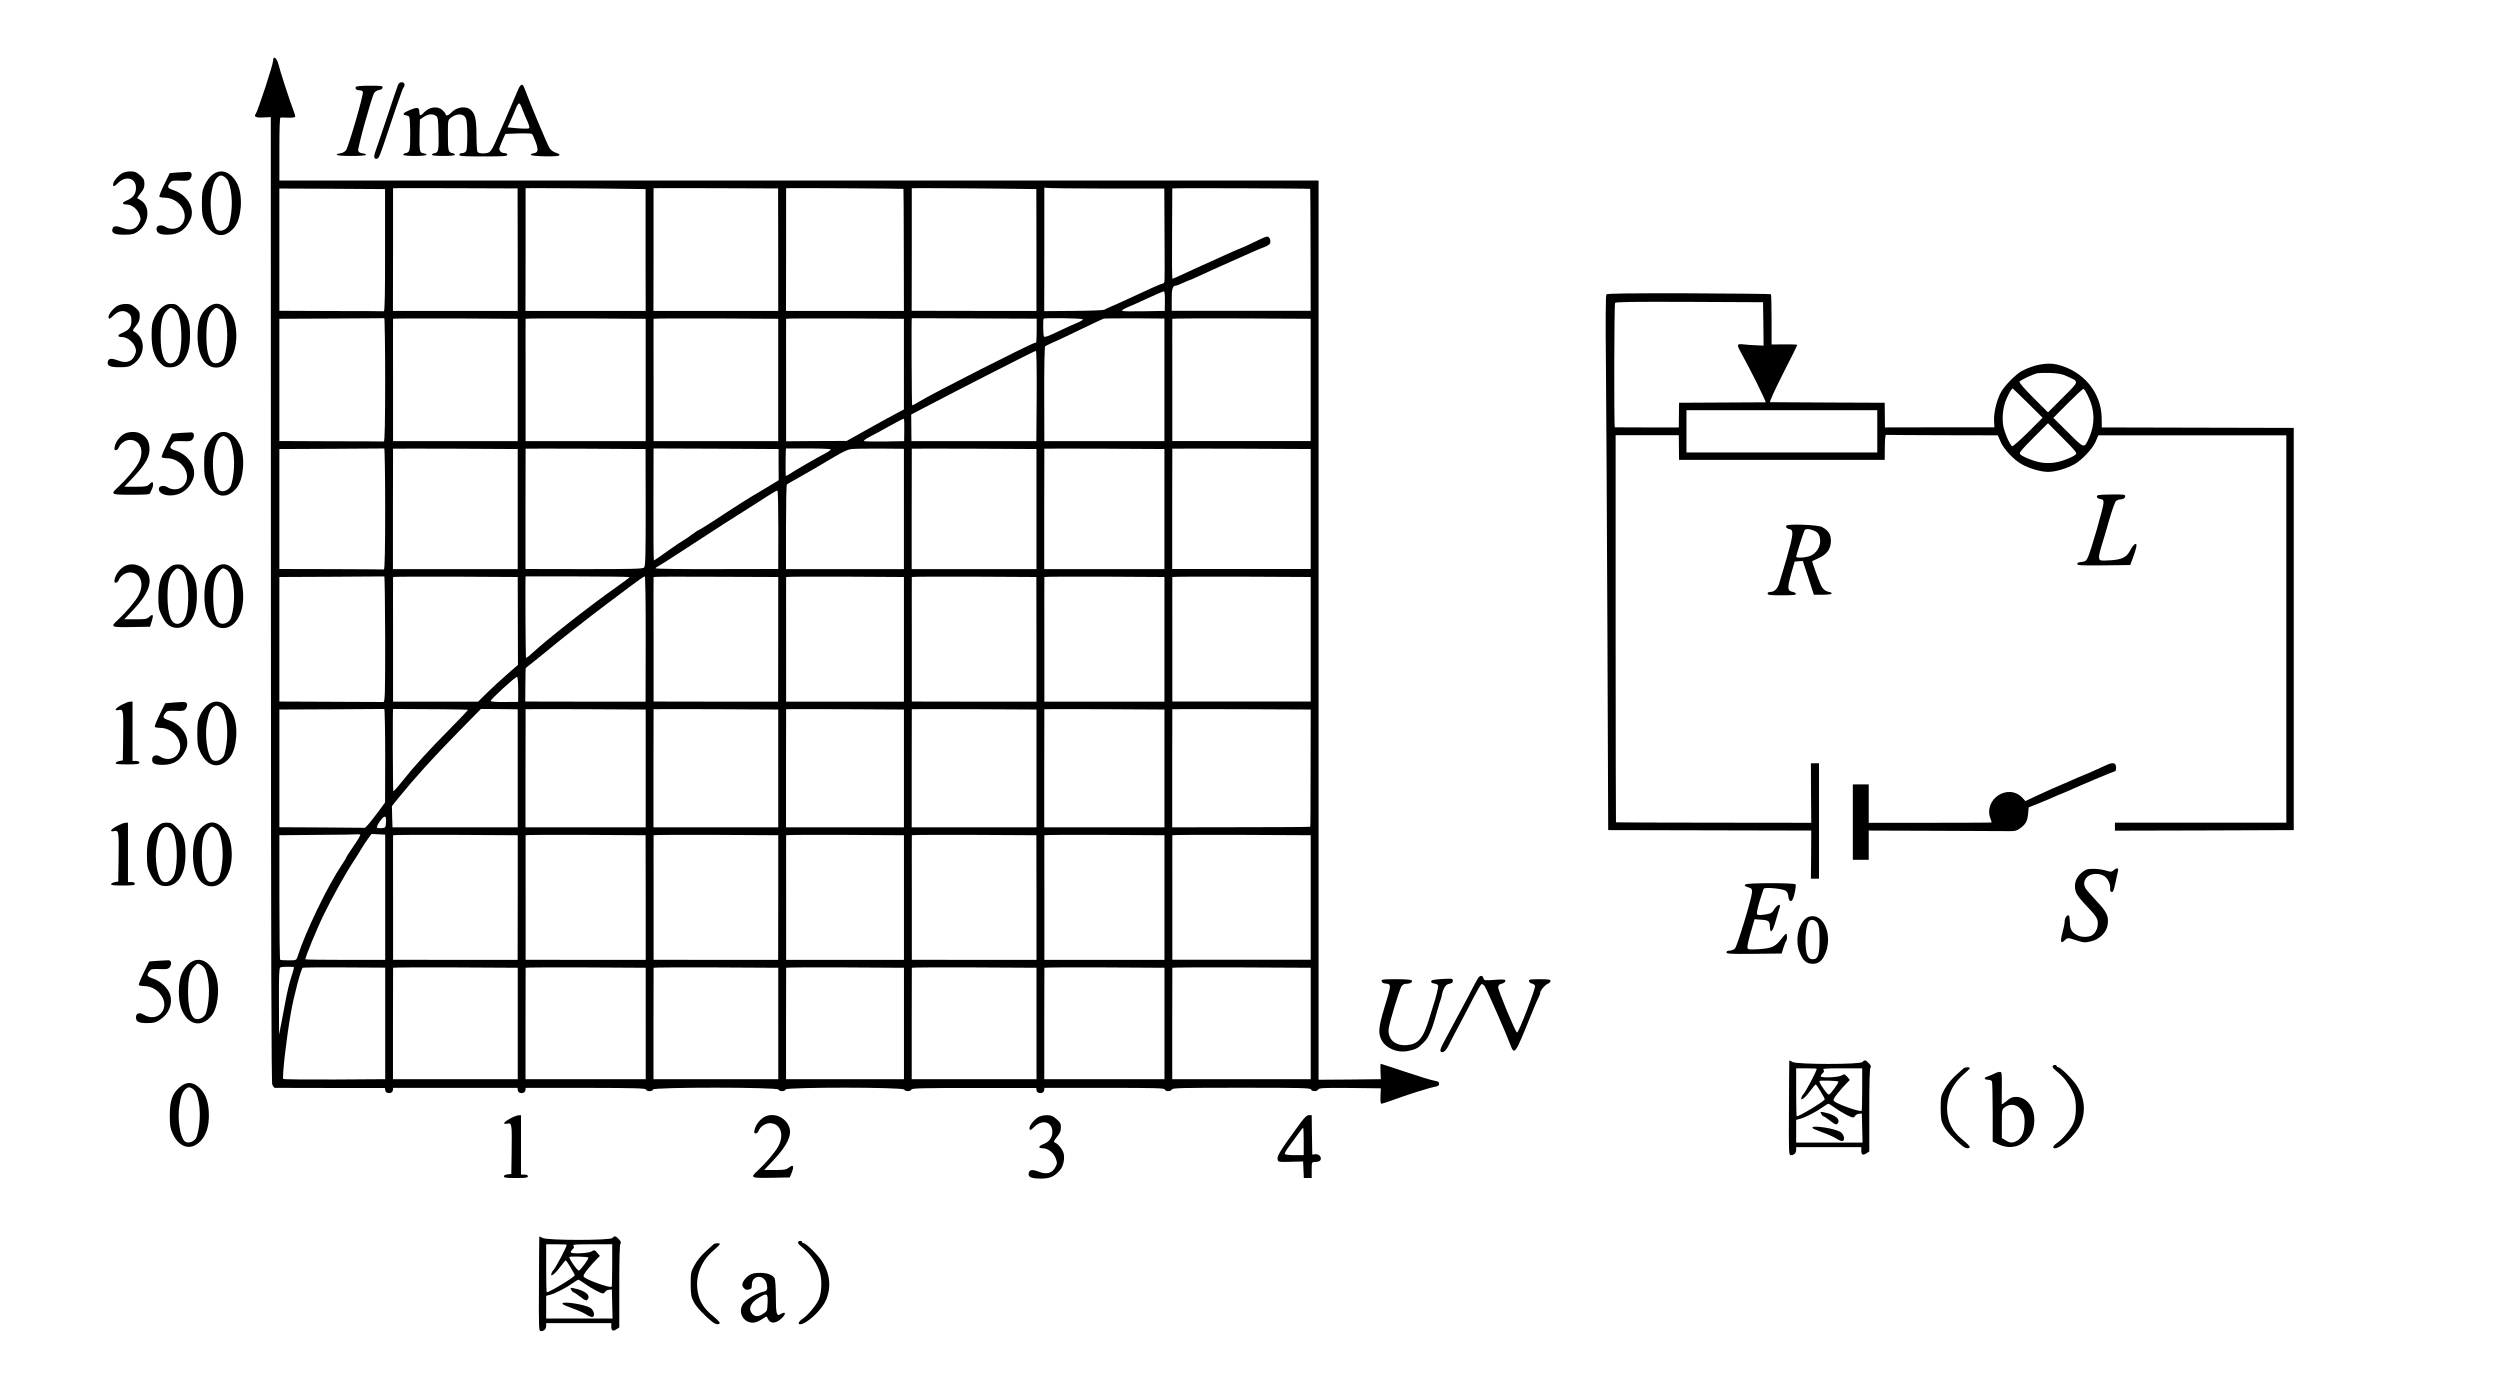 <?xml version="1.0" encoding="UTF-8" standalone="no"?>
<svg
   xmlns:dc="http://purl.org/dc/elements/1.1/"
   xmlns:cc="http://creativecommons.org/ns#"
   xmlns:rdf="http://www.w3.org/1999/02/22-rdf-syntax-ns#"
   xmlns:svg="http://www.w3.org/2000/svg"
   xmlns="http://www.w3.org/2000/svg"
   xmlns:sodipodi="http://sodipodi.sourceforge.net/DTD/sodipodi-0.dtd"
   xmlns:inkscape="http://www.inkscape.org/namespaces/inkscape"
   version="1.0"
   width="2188pt"
   height="1222pt"
   viewBox="0 0 2188 1222"
   preserveAspectRatio="xMidYMid meet"
   id="svg128"
   sodipodi:docname="690.svg"
   inkscape:version="0.92.4 5da689c313, 2019-01-14">
  <defs
     id="defs132" />
  <sodipodi:namedview
     pagecolor="#ffffff"
     bordercolor="#666666"
     borderopacity="1"
     objecttolerance="10"
     gridtolerance="10"
     guidetolerance="10"
     inkscape:pageopacity="0"
     inkscape:pageshadow="2"
     inkscape:window-width="1920"
     inkscape:window-height="1040"
     id="namedview130"
     showgrid="false"
     inkscape:zoom="0.17413163"
     inkscape:cx="843.48824"
     inkscape:cy="292.9477"
     inkscape:window-x="0"
     inkscape:window-y="0"
     inkscape:window-maximized="1"
     inkscape:current-layer="g126" />
  <g
     transform="translate(0,1222) scale(0.1,-0.1)"
     fill="#000000"
     stroke="none"
     id="g126">
    <path
       d="M2397 11714 c-4 -4 -7 -16 -7 -26 0 -33 -134 -443 -152 -465 -20 -24 3 -35 68 -31 l64 3 1 -4220 c1 -3155 4 -4227 12 -4248 7 -15 16 -27 22 -28 5 0 225 -1 487 -1 l477 0 3 -21 c4 -32 62 -32 66 0 l3 22 544 0 544 0 3 -22 c4 -32 62 -32 66 0 l3 22 524 0 c440 -1 524 -3 529 -15 7 -19 55 -18 62 1 9 21 1090 21 1098 -1 7 -19 55 -18 62 1 9 21 1030 21 1038 -1 7 -18 55 -18 62 0 5 12 90 14 549 14 l544 0 3 -21 c4 -32 62 -32 66 0 l3 22 524 0 c450 0 524 -2 529 -14 7 -20 55 -19 62 0 5 13 82 15 609 15 527 0 604 -2 609 -15 7 -20 53 -19 63 0 8 13 46 15 278 13 l270 -3 -3 -67 c-2 -46 1 -68 9 -68 6 0 52 15 103 34 107 40 316 106 366 115 26 5 35 11 35 26 0 15 -9 21 -42 27 -23 3 -137 38 -253 77 -117 39 -214 71 -216 71 -3 0 -3 -30 -2 -67 l3 -68 -272 -3 -273 -2 0 3935 0 3935 -4547 0 -4548 0 0 275 c0 180 3 275 10 276 5 1 35 0 66 -1 31 -1 59 2 62 7 3 4 -6 35 -19 68 -24 59 -117 345 -128 395 -7 32 -29 63 -39 54z m2134 -1679 l0 -536 -546 0 -546 0 1 536 c0 294 0 536 0 538 0 1 245 1 545 0 l545 -2 1 -536z m977 532 l142 -2 0 -533 1 -533 -526 0 -526 0 1 536 c0 294 0 536 0 538 0 2 675 -2 908 -6z m1303 -532 l0 -536 -546 0 -546 0 1 536 c0 294 0 536 0 538 0 1 245 1 545 0 l545 -2 1 -536z m1096 532 c1 -2 3 -243 3 -535 l1 -533 -516 0 -516 0 1 536 c0 294 0 536 0 538 0 3 1023 -3 1027 -6z m1016 0 l147 -2 1 -533 0 -533 -546 0 -546 1 1 535 c0 294 0 536 0 538 0 2 702 -2 943 -6z m758 3 l509 0 2 -402 c2 -222 1 -409 -1 -415 -2 -7 -7 -13 -12 -13 -10 0 -143 -59 -306 -136 -50 -23 -115 -53 -145 -65 -29 -12 -58 -26 -63 -30 -6 -4 -126 -9 -268 -10 l-258 -2 1 537 c0 295 0 539 0 542 0 3 7 3 16 0 9 -3 245 -6 525 -6z m1786 -3 c1 -2 3 -243 3 -535 l1 -532 -608 0 -608 0 0 96 c-1 95 8 124 36 124 6 0 35 11 65 25 30 14 57 25 60 25 2 0 37 15 77 34 40 19 93 43 120 55 187 83 301 134 361 161 24 10 65 28 92 38 38 15 50 25 52 44 2 14 -4 32 -12 40 -13 13 -24 10 -98 -26 -83 -41 -126 -60 -203 -91 -22 -9 -64 -28 -92 -41 -91 -42 -157 -71 -193 -87 -19 -9 -84 -38 -144 -66 -59 -28 -111 -51 -115 -51 -3 0 -5 177 -3 394 1 217 2 395 2 397 0 5 1202 0 1207 -4z m-8097 -537 c1 -363 -3 -535 -10 -534 -5 1 -214 2 -462 2 l-453 2 0 535 0 535 463 -2 462 -3 0 -535z m6825 -445 l-1 -86 -181 -3 c-99 -2 -186 -1 -192 3 -6 4 14 18 46 31 32 13 114 50 183 82 69 32 130 58 136 58 7 0 10 -30 9 -85z m-6824 -690 c0 -363 -4 -540 -11 -539 -5 1 -214 2 -462 2 l-453 2 0 535 0 535 455 2 c250 2 458 3 463 3 4 0 8 -243 8 -540z m1160 0 l0 -536 -546 0 -545 0 0 533 c-1 293 0 535 0 538 0 3 245 4 546 3 l545 -3 0 -535z m1120 0 l0 -536 -526 0 -525 0 0 533 c-1 293 0 535 0 538 0 3 236 4 525 3 l526 -3 0 -535z m1160 0 l0 -536 -546 0 -545 0 0 533 c-1 293 0 535 0 538 0 3 245 4 546 3 l545 -3 0 -535z m1100 138 l0 -396 -73 -39 c-92 -50 -163 -88 -310 -171 l-118 -66 -265 -1 -265 -2 0 534 c-1 293 0 535 0 538 0 3 232 4 515 3 l516 -3 0 -397z m1162 302 c-2 -120 -1 -115 -14 -115 -25 0 -917 -453 -1018 -517 -29 -19 -55 -32 -58 -29 -4 3 -7 761 -3 761 0 0 246 -1 547 -2 l546 -2 0 -96z m404 90 c1 -5 -18 -18 -42 -27 -23 -9 -99 -43 -168 -76 -100 -48 -127 -57 -131 -45 -7 17 -8 148 -2 154 10 9 341 4 343 -6z m714 -529 l0 -537 -526 0 -525 0 -1 412 c-1 226 3 414 8 418 4 4 31 17 58 29 28 11 138 63 245 115 107 51 201 96 208 98 7 2 129 3 272 3 l261 -2 0 -536z m1280 -1 l0 -535 -606 0 -605 0 0 532 c-1 293 0 535 0 538 0 3 272 4 605 3 l606 -3 0 -535z m-2398 -140 l-3 -396 -547 0 -546 0 -1 117 -1 116 95 50 c316 166 982 506 995 507 7 1 9 -135 8 -394z m-1159 -300 l-1 -96 -171 -3 c-94 -1 -176 0 -181 4 -6 3 19 21 54 39 36 18 115 61 177 96 62 35 115 62 118 60 4 -2 5 -47 4 -100z m-4543 -690 c0 -357 -4 -530 -11 -529 -5 1 -214 2 -462 3 l-453 1 0 525 0 525 455 2 c250 2 458 3 463 3 4 0 8 -239 8 -530z m1160 0 l0 -526 -546 0 -546 0 0 526 c0 289 1 526 1 528 0 1 245 1 546 0 l545 -3 0 -525z m1120 14 c0 -430 -2 -514 -14 -526 -12 -12 -96 -14 -526 -14 l-512 1 0 525 c0 289 1 526 1 528 0 1 236 1 525 0 l525 -3 1 -511z m1163 374 l1 -136 -139 -84 c-138 -81 -221 -134 -443 -280 -62 -40 -116 -73 -120 -73 -3 0 -29 -17 -57 -38 -28 -21 -62 -45 -76 -52 -14 -7 -76 -49 -139 -94 -62 -45 -115 -81 -118 -81 -3 0 -5 221 -4 490 0 270 1 490 1 490 0 0 246 -1 547 -2 l547 -3 0 -137z m456 134 c1 -5 -16 -18 -37 -29 -92 -49 -272 -153 -310 -179 -23 -16 -43 -26 -46 -22 -3 7 -1 238 2 238 1 0 89 0 196 0 107 0 195 -4 195 -8z m641 -521 l0 -527 -516 0 -516 0 0 367 c0 202 3 370 8 374 4 4 33 21 63 37 78 43 238 136 355 206 60 37 116 63 140 66 22 4 136 5 253 5 l213 -2 0 -526z m1160 -1 l0 -526 -546 0 -546 0 0 526 c0 289 1 526 1 528 0 1 245 1 545 0 l546 -3 0 -525z m1120 0 l0 -526 -526 0 -526 0 0 526 c0 289 1 526 1 528 0 1 236 1 525 0 l526 -3 0 -525z m1280 0 l0 -525 -606 0 -606 0 0 525 c0 289 1 526 1 528 0 1 272 1 605 0 l606 -3 0 -525z m-4659 -183 l-1 -342 -538 -1 c-296 -1 -537 2 -536 7 1 4 8 11 17 14 8 3 126 78 263 168 247 162 416 270 568 365 44 28 109 69 145 93 36 23 69 42 74 40 5 -1 8 -156 8 -344z m-3441 -957 c0 -489 -2 -550 -16 -549 -8 0 -216 1 -462 2 l-448 2 0 545 0 545 455 2 c250 2 458 3 463 3 4 0 7 -248 8 -550z m1161 160 l1 -384 -94 -82 c-52 -45 -130 -117 -175 -161 l-80 -79 -372 0 -372 0 0 543 c-1 299 0 545 0 548 0 3 245 4 546 3 l545 -3 1 -385z m978 384 c0 -3 -44 -37 -97 -74 -244 -171 -620 -466 -756 -592 -26 -25 -51 -43 -54 -40 -3 4 -7 712 -3 712 0 0 205 0 455 0 250 0 455 -3 455 -6z m141 -542 l-1 -548 -526 0 -527 1 1 146 c0 80 2 147 4 148 25 18 266 214 284 230 7 6 56 45 109 86 53 41 134 104 179 140 46 36 111 85 145 110 34 25 119 89 189 142 70 53 131 95 135 94 5 -1 9 -248 8 -549z m1160 -3 l-1 -545 -545 0 -545 1 0 542 c-1 299 -1 545 0 548 0 3 246 4 546 2 l545 -2 0 -546z m1100 1 l0 -546 -516 0 -515 0 0 543 c-1 299 0 545 0 548 0 3 232 4 515 3 l516 -3 0 -545z m1160 0 l0 -546 -546 0 -545 1 0 542 c-1 299 0 545 0 548 0 3 245 4 545 3 l545 -3 1 -545z m1120 0 l0 -546 -526 0 -525 0 0 543 c-1 299 0 545 0 548 0 3 236 4 525 3 l526 -3 0 -545z m1280 0 l0 -545 -606 0 -605 0 0 542 c-1 299 0 545 0 548 0 3 272 4 605 3 l606 -3 0 -545z m-6936 -440 l0 -108 -120 -1 c-73 -1 -120 3 -121 9 -2 13 218 214 231 211 6 -2 10 -47 10 -111z m-1164 -579 l-1 -409 -62 -85 c-35 -46 -74 -96 -88 -111 l-25 -26 -375 3 -375 2 0 515 0 515 455 2 c250 2 459 3 463 3 4 0 8 -184 8 -409z m724 402 c3 -2 -69 -78 -159 -169 -187 -188 -321 -336 -420 -462 -38 -48 -72 -85 -74 -82 -4 3 -6 720 -2 720 266 0 653 -4 655 -7z m436 -512 l0 -517 -548 0 -548 0 -3 93 -2 93 57 71 c142 175 315 366 535 589 l187 190 161 -1 161 -2 0 -516z m1120 -1 l0 -516 -526 0 -526 0 0 516 c0 283 1 516 1 518 0 1 236 1 525 0 l526 -3 0 -515z m1160 0 l0 -516 -546 0 -546 0 0 516 c0 283 1 516 1 518 0 1 245 1 546 0 l545 -3 0 -515z m1100 0 l0 -516 -516 0 -516 0 0 516 c0 283 1 516 1 518 0 1 232 1 515 0 l516 -3 0 -515z m1160 0 l0 -516 -546 0 -546 0 0 516 c0 283 1 516 1 518 0 1 245 1 545 0 l546 -3 0 -515z m1120 0 l0 -516 -526 0 -526 0 0 516 c0 283 1 516 1 518 0 1 236 1 525 0 l526 -3 0 -515z m1279 4 c0 -282 -1 -514 -3 -515 -2 -2 -274 -4 -606 -4 l-602 -1 0 516 c0 283 1 516 1 518 0 1 272 1 605 0 l606 -3 -1 -511z m-8092 -480 c-3 -42 -5 -44 -37 -47 -18 -2 -37 0 -42 5 -4 4 8 30 27 57 41 56 57 51 52 -15z m-225 -105 c3 -3 -23 -48 -59 -99 -35 -51 -64 -96 -64 -99 0 -4 -17 -33 -38 -64 -125 -185 -320 -589 -389 -807 -10 -29 -11 -30 -77 -30 -37 0 -71 2 -74 5 -4 3 -7 249 -7 547 l0 543 335 3 c184 1 342 3 351 5 9 1 18 -1 22 -4z m218 -547 l0 -548 -347 0 c-190 0 -349 2 -351 5 -7 7 100 269 164 398 68 139 193 364 253 453 25 39 58 90 72 115 15 25 40 64 58 88 l31 43 60 -3 60 -3 0 -548z m1160 -2 l-1 -546 -545 0 -545 1 0 542 c-1 299 0 545 0 548 0 3 246 4 546 3 l545 -3 0 -545z m1120 0 l0 -546 -526 0 -525 1 0 542 c-1 299 0 545 0 548 0 3 236 4 525 3 l525 -3 1 -545z m1160 0 l-1 -546 -545 0 -545 1 0 542 c-1 299 0 545 0 548 0 3 246 4 546 3 l545 -3 0 -545z m1100 0 l0 -546 -516 0 -515 0 0 543 c-1 299 0 545 0 548 0 3 232 4 515 3 l516 -3 0 -545z m1160 0 l0 -546 -546 0 -545 1 0 542 c-1 299 0 545 0 548 0 3 245 4 545 3 l545 -3 1 -545z m1120 0 l0 -546 -526 0 -525 0 0 543 c-1 299 0 545 0 548 0 3 236 4 525 3 l526 -3 0 -545z m1280 0 l0 -545 -606 0 -605 0 0 542 c-1 299 0 545 0 548 0 3 272 4 605 3 l606 -3 0 -545z m-8899 -610 c2 -3 -8 -41 -23 -86 -15 -44 -37 -136 -49 -202 -12 -67 -31 -162 -40 -212 l-18 -90 -1 292 c-1 224 2 292 12 296 16 7 112 8 119 2z m799 -492 l0 -488 -443 -3 c-243 -1 -445 1 -449 5 -12 14 29 371 68 588 26 145 87 375 102 385 5 3 169 4 365 3 l357 -2 0 -488z m1160 0 l0 -488 -546 0 -546 0 0 485 c0 267 1 487 1 490 0 3 246 4 546 3 l545 -3 0 -487z m1120 0 l0 -488 -526 0 -526 0 0 485 c0 267 1 487 1 490 0 3 236 4 525 3 l526 -3 0 -487z m1160 0 l0 -488 -546 0 -546 0 0 485 c0 267 1 487 1 490 0 3 246 4 546 3 l545 -3 0 -487z m1100 0 l0 -488 -516 0 -516 0 0 485 c0 267 1 487 1 490 0 3 232 4 515 3 l516 -3 0 -487z m1160 0 l0 -488 -546 0 -546 0 0 485 c0 267 1 487 1 490 0 3 245 4 545 3 l546 -3 0 -487z m1120 0 l0 -488 -526 0 -526 0 0 485 c0 267 1 487 1 490 0 3 236 4 525 3 l526 -3 0 -487z m1280 0 l0 -488 -606 0 -606 0 0 485 c0 267 1 487 1 490 0 3 272 4 605 3 l606 -3 0 -487z"
       id="path4" />
    <path
       d="M3482 11473 c-6 -16 -45 -129 -86 -253 -41 -124 -86 -256 -100 -295 -27 -72 -27 -95 -2 -95 22 0 27 12 111 266 42 126 80 238 85 249 5 11 14 38 21 60 7 22 17 44 21 50 17 20 8 45 -16 45 -16 0 -27 -8 -34 -27z"
       id="path28" />
    <path
       d="M4527 11418 c-32 -79 -170 -396 -201 -463 -13 -28 -31 -57 -40 -64 -22 -18 -96 -18 -107 0 -5 8 -9 70 -9 139 0 142 -11 192 -47 226 -44 41 -128 29 -177 -25 -20 -22 -46 -28 -46 -11 0 6 -12 22 -26 35 -44 41 -120 30 -168 -24 -26 -29 -36 -26 -36 9 0 41 -16 45 -81 18 -61 -25 -73 -41 -37 -47 13 -1 26 -8 30 -15 4 -6 8 -75 8 -152 0 -146 -3 -157 -43 -165 -10 -2 -18 -8 -18 -14 1 -6 41 -10 101 -10 58 0 101 4 103 10 1 6 -10 11 -25 13 -36 4 -39 19 -36 172 l3 124 34 23 c39 26 78 29 107 9 17 -13 19 -29 22 -156 4 -147 -1 -166 -39 -172 -11 -2 -20 -7 -19 -13 0 -6 40 -10 100 -10 60 0 100 4 101 10 0 6 -8 12 -18 14 -40 7 -43 19 -43 156 0 131 0 134 25 154 53 41 114 39 133 -5 15 -31 16 -258 2 -285 -6 -11 -21 -19 -35 -19 -15 0 -25 -6 -25 -15 0 -12 32 -14 210 -14 178 0 210 2 210 14 0 9 -9 15 -23 15 -26 0 -47 17 -47 37 0 7 12 40 26 72 l27 59 111 4 c61 2 116 0 121 -4 6 -4 21 -37 34 -73 25 -71 21 -91 -22 -97 -12 -2 -22 -7 -22 -13 0 -14 235 -19 248 -6 7 7 4 12 -9 17 -40 13 -60 26 -74 47 -20 32 -169 387 -222 530 -16 42 -34 32 -61 -35z m48 -163 c10 -27 29 -72 42 -99 12 -28 19 -54 15 -58 -5 -5 -49 -5 -99 -1 l-91 8 17 35 c9 19 27 62 41 95 40 101 45 103 75 20z"
       id="path30" />
    <path
       d="M3115 11460 c-10 -16 4 -30 31 -30 14 0 27 -6 30 -14 8 -21 -126 -483 -148 -511 -11 -14 -31 -25 -51 -27 -17 -2 -31 -7 -29 -13 1 -6 52 -10 127 -10 75 0 126 4 128 10 1 6 -12 11 -30 13 -21 2 -34 10 -38 23 -7 21 118 471 140 506 8 12 27 23 42 25 17 2 29 10 31 21 3 15 -7 17 -112 17 -66 0 -117 -4 -121 -10z"
       id="path32" />
    <path
       d="M1064 10701 c-35 -22 -74 -71 -74 -95 0 -23 10 -20 45 14 68 66 155 41 155 -44 0 -54 -25 -88 -80 -110 -45 -18 -45 -36 -1 -36 44 0 94 -40 111 -88 14 -40 13 -46 -5 -80 -26 -49 -74 -63 -137 -39 -59 23 -85 22 -93 -4 -13 -39 17 -54 103 -53 64 0 83 4 113 24 103 68 121 221 31 277 -15 9 -29 18 -31 19 -1 2 12 21 30 44 27 33 33 50 33 83 -1 35 -8 47 -39 74 -31 27 -47 33 -84 33 -28 0 -59 -8 -77 -19z"
       id="path34" />
    <path
       d="M1560 10711 l-74 -6 -48 -98 c-27 -54 -46 -103 -43 -108 4 -5 23 -9 44 -9 139 0 231 -157 144 -244 -34 -34 -95 -38 -140 -9 -31 20 -73 10 -73 -18 0 -39 28 -54 99 -53 96 1 159 45 199 137 40 94 -30 213 -150 253 -52 17 -57 27 -32 62 15 21 23 23 90 21 63 -3 76 0 89 16 20 27 15 60 -10 61 -11 0 -54 -2 -95 -5z"
       id="path36" />
    <path
       d="M1856 10688 c-23 -18 -49 -55 -64 -87 -22 -49 -25 -70 -25 -161 0 -91 3 -112 25 -160 63 -136 173 -157 260 -49 61 76 76 270 28 373 -53 112 -147 148 -224 84z m142 -55 c39 -97 41 -255 6 -376 -14 -47 -79 -73 -109 -44 -41 42 -64 203 -45 317 14 84 30 122 61 144 19 13 26 13 49 1 15 -8 32 -27 38 -42z"
       id="path38" />
    <path
       d="M14059 9643 c-6 -7 -8 -230 -4 -600 3 -323 9 -1375 13 -2338 l7 -1750 889 -2 888 -2 -1 -211 -2 -210 35 0 36 0 0 505 0 505 -35 0 -36 0 1 -260 2 -261 -853 1 c-469 0 -854 2 -856 3 -1 2 -3 765 -3 1696 l0 1692 276 0 277 0 1 -108 1 -108 900 0 900 0 1 110 c1 77 4 110 12 109 7 -1 229 -2 495 -3 l482 -1 24 -56 c28 -65 115 -158 185 -197 68 -38 169 -67 231 -67 62 0 163 29 229 66 68 38 160 136 187 199 l24 55 823 0 822 0 0 -1695 0 -1695 -750 0 -750 0 0 -35 0 -35 783 2 782 3 0 1760 0 1760 -840 2 -840 2 -1 83 c-3 224 -163 415 -393 468 -86 20 -202 -2 -306 -57 -51 -27 -149 -126 -181 -183 -37 -66 -65 -178 -62 -250 l3 -60 -479 0 -479 -1 -1 108 -1 108 -495 2 c-272 1 -501 3 -508 3 -8 0 37 99 112 248 70 136 126 250 126 253 0 4 -51 6 -112 5 l-113 -1 0 217 c0 119 -3 219 -6 223 -3 3 -327 6 -718 8 -529 1 -715 -1 -722 -10z m1374 -258 l2 -190 -65 3 c-36 1 -86 5 -112 8 -60 7 -61 -1 -14 -85 65 -114 217 -421 209 -422 -4 0 -177 -1 -383 -2 l-375 -2 -1 -108 -1 -108 -276 0 c-153 0 -280 1 -284 1 -8 0 -6 1066 2 1088 3 10 139 12 650 10 l645 -3 3 -190z m2657 -458 c110 -50 112 -38 -36 -186 l-130 -130 -128 128 c-84 84 -126 133 -121 141 9 14 117 65 155 73 14 3 66 4 115 3 71 -3 102 -9 145 -29z m-342 -235 l129 -128 -128 -128 c-71 -70 -133 -125 -139 -121 -22 14 -70 127 -79 187 -10 74 1 163 30 228 21 48 46 90 54 90 2 0 62 -58 133 -128z m529 56 c57 -114 60 -241 8 -356 -45 -101 -39 -102 -185 43 l-129 128 127 128 c70 70 132 127 137 126 6 -2 25 -32 42 -69z m-1847 -303 l0 -185 -835 0 -835 0 0 185 0 185 835 0 835 0 0 -185z m1740 -199 c-18 -23 -123 -65 -185 -74 -38 -6 -82 -6 -120 0 -63 10 -167 51 -186 74 -9 11 16 41 117 142 l128 128 128 -129 c99 -98 127 -132 118 -141z"
       id="path40" />
    <path
       d="M1024 9541 c-35 -22 -74 -71 -74 -95 0 -23 10 -20 45 14 42 41 91 49 128 20 23 -18 27 -29 27 -69 0 -54 -20 -79 -83 -106 -42 -17 -41 -35 1 -35 58 0 122 -64 122 -122 0 -13 -9 -37 -20 -55 -25 -41 -73 -52 -133 -29 -58 22 -84 21 -92 -5 -13 -39 17 -54 103 -53 64 0 83 4 113 24 112 74 119 228 14 287 -17 10 -16 13 15 51 25 32 33 51 33 84 0 37 -5 47 -38 75 -31 27 -47 33 -84 33 -28 0 -59 -8 -77 -19z"
       id="path42" />
    <path
       d="M1416 9528 c-23 -18 -49 -55 -64 -87 -22 -48 -25 -70 -25 -156 0 -119 23 -192 79 -246 30 -29 42 -34 84 -34 105 0 172 104 173 270 2 122 -15 177 -73 237 -42 43 -51 48 -91 48 -35 0 -52 -7 -83 -32z m139 -48 c36 -70 44 -261 15 -363 -13 -45 -45 -77 -78 -77 -56 0 -86 82 -86 235 0 128 14 187 54 227 26 25 31 27 55 16 15 -6 32 -23 40 -38z"
       id="path44" />
    <path
       d="M1812 9525 c-59 -51 -83 -122 -83 -245 0 -159 57 -265 147 -276 118 -15 204 127 191 312 -7 98 -33 159 -88 209 -55 49 -109 49 -167 0z m146 -52 c39 -97 41 -255 6 -376 -14 -47 -79 -73 -109 -44 -32 32 -49 111 -49 222 0 128 14 187 54 227 28 28 31 28 58 14 16 -8 34 -28 40 -43z"
       id="path46" />
    <path
       d="M1084 8421 c-39 -24 -72 -70 -80 -110 -5 -25 -3 -31 10 -31 9 0 21 11 26 24 13 35 58 66 97 66 95 0 131 -102 72 -207 -26 -47 -108 -144 -171 -202 -75 -69 -72 -71 112 -71 144 0 161 2 166 18 3 9 10 25 15 34 11 22 12 58 1 58 -5 0 -17 -9 -27 -20 -16 -17 -31 -20 -117 -20 l-100 0 85 90 c106 113 141 179 135 256 -5 58 -28 93 -80 120 -38 20 -107 17 -144 -5z"
       id="path48" />
    <path
       d="M1580 8431 l-74 -6 -48 -98 c-27 -54 -46 -103 -43 -108 4 -5 23 -9 44 -9 139 0 231 -157 144 -244 -34 -34 -95 -38 -140 -9 -29 19 -73 10 -73 -16 0 -60 128 -78 207 -28 42 26 70 60 91 110 40 94 -30 213 -150 253 -52 17 -57 27 -32 62 15 21 23 23 90 21 63 -3 76 0 89 16 20 27 15 60 -10 61 -11 0 -54 -2 -95 -5z"
       id="path50" />
    <path
       d="M1876 8408 c-23 -18 -49 -55 -64 -87 -22 -49 -25 -70 -25 -161 0 -91 3 -112 25 -160 63 -136 173 -157 260 -49 61 76 76 270 28 373 -53 112 -147 148 -224 84z m142 -55 c39 -97 41 -255 6 -376 -14 -47 -79 -73 -109 -44 -41 42 -64 203 -45 317 14 84 30 122 61 144 19 13 26 13 49 1 15 -8 32 -27 38 -42z"
       id="path52" />
    <path
       d="M18467 7892 c-106 -2 -118 -4 -115 -20 2 -10 14 -18 31 -20 23 -3 27 -8 27 -34 0 -37 -112 -427 -138 -478 -14 -29 -23 -35 -54 -38 -25 -2 -38 -8 -38 -18 0 -12 34 -14 232 -12 l232 3 24 65 c29 78 38 120 24 120 -12 0 -30 -21 -52 -63 -28 -53 -68 -73 -159 -80 -45 -4 -88 -4 -96 -1 -21 8 -19 41 9 131 14 43 43 143 66 223 23 80 49 153 57 163 9 9 29 17 45 17 29 0 49 25 32 38 -5 4 -62 6 -127 4z"
       id="path54" />
    <path
       d="M15634 7619 c-8 -13 5 -26 31 -31 35 -6 29 -57 -30 -260 -32 -106 -60 -202 -63 -213 -11 -43 -43 -75 -73 -75 -19 0 -29 -5 -29 -15 0 -13 21 -15 126 -15 96 0 125 3 122 13 -3 6 -13 14 -24 16 -52 9 -54 30 -16 166 l29 100 36 3 35 3 49 -148 48 -148 78 0 c44 0 77 4 78 10 0 6 -8 11 -18 13 -39 7 -63 27 -81 71 -19 42 -72 190 -72 198 0 2 24 14 54 27 75 33 110 82 110 152 0 58 -21 91 -79 122 -37 19 -300 29 -311 11z m241 -43 c40 -17 55 -42 55 -94 0 -49 -33 -101 -80 -124 -34 -18 -130 -25 -130 -10 1 14 65 217 73 230 11 16 40 15 82 -2z"
       id="path56" />
    <path
       d="M1084 7261 c-39 -24 -72 -70 -80 -110 -5 -25 -3 -31 10 -31 9 0 21 11 26 24 13 35 58 66 97 66 95 0 131 -102 72 -207 -26 -47 -108 -144 -171 -202 -76 -70 -72 -72 113 -69 l162 3 15 48 c18 56 11 69 -21 39 -21 -20 -34 -22 -121 -22 l-98 0 82 87 c128 135 168 242 120 321 -42 68 -139 94 -206 53z"
       id="path58" />
    <path
       d="M1472 7245 c-61 -53 -85 -124 -86 -250 0 -86 4 -108 26 -155 38 -82 78 -115 138 -115 105 0 172 104 173 270 2 122 -15 177 -73 237 -42 43 -51 48 -91 48 -37 0 -53 -6 -87 -35z m143 -45 c36 -70 44 -261 15 -363 -13 -45 -45 -77 -78 -77 -56 0 -85 82 -86 235 0 128 14 187 54 227 26 25 31 27 55 16 15 -6 32 -23 40 -38z"
       id="path60" />
    <path
       d="M1872 7245 c-59 -51 -83 -122 -83 -245 0 -159 57 -265 147 -276 118 -15 204 127 191 312 -7 98 -33 159 -88 209 -55 49 -109 49 -167 0z m146 -52 c39 -97 41 -255 6 -376 -14 -47 -79 -73 -109 -44 -32 32 -49 111 -49 222 0 128 14 187 54 227 28 28 31 28 58 14 16 -8 34 -28 40 -43z"
       id="path62" />
    <path
       d="M1066 6052 c-59 -32 -72 -55 -27 -46 41 8 42 0 39 -241 l-3 -200 -29 -5 c-16 -3 -31 -11 -34 -17 -3 -10 22 -13 102 -13 88 0 106 3 106 15 0 10 -10 15 -30 15 l-30 0 0 260 0 260 -22 -1 c-13 0 -45 -13 -72 -27z"
       id="path64" />
    <path
       d="M1515 6071 l-69 -6 -48 -98 c-27 -54 -46 -103 -43 -108 4 -5 23 -9 44 -9 139 0 231 -157 144 -244 -34 -34 -95 -38 -139 -9 -34 22 -68 13 -72 -18 -5 -40 21 -54 97 -53 96 1 159 44 199 137 40 94 -30 213 -150 253 -52 17 -57 27 -32 62 15 21 23 23 90 21 63 -3 76 0 89 16 8 11 14 29 12 40 -2 23 -17 25 -122 16z"
       id="path66" />
    <path
       d="M1816 6048 c-23 -18 -49 -55 -64 -87 -22 -49 -25 -70 -25 -161 0 -91 3 -112 25 -160 63 -136 173 -157 260 -49 61 76 76 270 28 373 -53 112 -147 148 -224 84z m142 -55 c39 -97 41 -255 6 -376 -14 -47 -79 -73 -109 -44 -41 42 -64 203 -45 317 14 84 30 122 61 144 19 13 26 13 49 1 15 -8 32 -27 38 -42z"
       id="path68" />
    <path
       d="M18435 5524 c-92 -42 -185 -84 -190 -84 -2 0 -28 -11 -57 -24 -29 -13 -87 -38 -128 -56 -41 -18 -88 -38 -105 -45 -16 -7 -75 -34 -129 -59 l-100 -47 -24 27 c-125 134 -347 -10 -281 -183 6 -15 10 -29 10 -31 -1 -2 -243 -3 -538 -3 l-538 0 0 168 0 168 -69 0 -70 0 0 -330 0 -330 70 0 69 0 0 128 0 128 590 -2 c325 -1 615 -3 646 -3 46 -1 62 4 92 27 48 36 60 60 67 126 l5 55 95 38 c52 21 114 47 137 58 24 11 45 20 48 20 2 0 28 11 57 24 114 52 409 176 418 176 6 0 10 13 10 30 0 45 -25 52 -85 24z"
       id="path70" />
    <path
       d="M1026 4992 c-59 -32 -72 -55 -27 -46 41 8 42 0 39 -241 l-3 -200 -29 -5 c-16 -3 -31 -11 -34 -17 -3 -10 22 -13 102 -13 88 0 106 3 106 15 0 10 -10 15 -30 15 l-30 0 0 260 0 260 -22 -1 c-13 0 -45 -13 -72 -27z"
       id="path72" />
    <path
       d="M1373 4985 c-64 -55 -87 -119 -87 -245 0 -91 4 -112 26 -160 38 -82 78 -115 138 -115 105 0 172 104 173 270 2 122 -15 177 -73 237 -42 43 -51 48 -91 48 -37 0 -53 -6 -86 -35z m142 -45 c36 -70 44 -261 15 -363 -19 -65 -80 -99 -115 -64 -41 41 -63 194 -45 312 13 88 29 126 61 149 27 19 65 4 84 -34z"
       id="path74" />
    <path
       d="M1772 4985 c-59 -51 -83 -122 -83 -245 0 -159 57 -265 147 -276 118 -15 204 127 191 312 -7 98 -33 159 -88 209 -55 49 -109 49 -167 0z m146 -52 c39 -97 41 -255 6 -376 -14 -47 -79 -73 -109 -44 -32 32 -49 111 -49 222 0 128 14 187 54 227 28 28 31 28 58 14 16 -8 34 -28 40 -43z"
       id="path76" />
    <path
       d="M18253 4606 c-60 -34 -93 -84 -93 -140 0 -54 16 -83 83 -155 105 -110 117 -128 117 -173 0 -47 -24 -92 -57 -107 -33 -15 -89 -14 -121 3 -50 26 -66 52 -66 110 -1 30 -4 58 -8 62 -14 13 -38 -18 -38 -50 0 -17 -9 -62 -20 -101 -21 -76 -14 -99 19 -66 26 26 27 26 108 0 60 -20 70 -20 122 -8 77 18 136 77 147 144 11 76 -7 115 -100 212 -46 49 -88 98 -94 110 -19 35 -14 68 14 97 34 34 111 37 154 6 31 -22 52 -72 48 -110 -2 -15 3 -25 13 -27 12 -3 19 14 33 79 9 46 20 93 23 106 7 27 -12 29 -39 5 -17 -15 -24 -15 -61 -4 -59 19 -157 23 -184 7z"
       id="path78" />
    <path
       d="M15275 4479 c-9 -13 -7 -14 30 -26 26 -9 30 -14 28 -45 -3 -55 -128 -466 -148 -488 -10 -11 -31 -20 -47 -20 -18 0 -28 -5 -28 -15 0 -13 31 -15 241 -13 l242 3 16 52 c9 28 20 55 24 59 10 10 9 66 -2 62 -5 -1 -24 -23 -43 -48 -50 -65 -80 -79 -191 -87 -85 -5 -97 -4 -103 11 -4 9 9 69 28 134 l34 117 55 -4 c67 -4 79 -13 79 -62 0 -22 5 -39 10 -39 12 0 25 31 51 125 11 39 23 78 26 88 10 32 -23 18 -48 -20 -21 -34 -30 -39 -82 -47 -38 -6 -61 -6 -68 1 -7 7 0 43 20 112 17 56 34 107 37 113 9 15 163 1 191 -17 15 -10 23 -27 25 -52 3 -39 24 -52 38 -23 14 27 32 119 25 130 -9 14 -431 14 -440 -1z"
       id="path80" />
    <path
       d="M15797 4175 c-64 -64 -85 -189 -48 -286 29 -75 60 -104 116 -104 55 0 87 29 115 102 37 100 20 219 -42 282 -40 41 -102 44 -141 6z m113 -40 c11 -21 15 -62 15 -140 0 -132 -13 -170 -60 -170 -23 0 -33 7 -45 30 -30 62 -22 261 12 303 19 22 61 10 78 -23z"
       id="path82" />
    <path
       d="M1380 3811 l-74 -6 -48 -98 c-27 -54 -46 -103 -43 -108 4 -5 23 -9 44 -9 53 0 103 -23 139 -64 103 -117 -9 -266 -141 -186 -37 23 -67 12 -67 -24 0 -38 26 -51 99 -50 53 0 74 5 107 27 80 50 116 135 94 217 -16 59 -81 122 -149 145 -55 18 -60 28 -35 63 15 21 23 23 90 21 63 -3 76 0 89 16 20 27 15 60 -10 61 -11 0 -54 -2 -95 -5z"
       id="path84" />
    <path
       d="M1656 3788 c-23 -18 -49 -55 -64 -87 -34 -76 -36 -227 -4 -312 55 -141 175 -168 264 -58 61 76 76 270 28 373 -53 112 -147 148 -224 84z m142 -55 c39 -97 41 -255 6 -376 -14 -47 -79 -73 -109 -44 -32 32 -49 111 -49 222 0 128 14 187 54 227 28 28 31 28 58 14 16 -8 34 -28 40 -43z"
       id="path86" />
    <path
       d="M12940 3665 c-6 -8 -31 -52 -54 -97 -23 -46 -58 -112 -78 -148 -20 -36 -56 -103 -81 -151 -25 -47 -64 -120 -87 -163 -29 -52 -39 -81 -32 -88 19 -19 47 3 74 60 15 31 58 113 95 182 36 69 92 174 122 234 31 60 61 111 68 113 6 2 19 -7 28 -20 18 -28 187 -412 220 -502 40 -105 41 -104 186 255 38 94 58 140 70 162 5 10 9 23 9 29 0 20 42 70 66 79 13 5 24 16 24 25 0 12 -17 15 -96 15 -86 0 -95 -2 -92 -17 2 -10 13 -19 25 -21 12 -2 24 -11 28 -20 7 -19 -145 -414 -158 -409 -15 5 -167 371 -165 397 2 16 10 26 23 28 27 5 46 22 39 34 -4 6 -41 7 -96 2 -86 -6 -89 -6 -95 15 -6 24 -25 27 -43 6z"
       id="path88" />
    <path
       d="M12610 3651 c-66 -5 -85 -9 -85 -21 0 -9 11 -16 28 -18 16 -2 30 -9 33 -17 5 -11 -18 -105 -45 -185 -5 -14 -19 -59 -31 -100 -53 -177 -96 -228 -197 -237 -105 -8 -170 52 -159 146 8 58 93 340 112 369 9 14 25 22 42 22 34 0 57 14 48 29 -5 7 -53 11 -137 11 -119 0 -130 -2 -127 -17 2 -11 14 -19 33 -21 54 -7 55 -1 -12 -222 -48 -161 -52 -213 -23 -270 38 -75 140 -118 234 -98 65 13 83 22 129 67 34 32 48 55 77 126 9 20 41 128 61 200 6 22 15 50 20 63 5 13 9 31 9 40 1 9 9 33 18 52 12 25 25 36 47 40 21 4 30 11 30 24 0 23 0 23 -105 17z"
       id="path90" />
    <path
       d="M15660 2938 c-1 -2 -2 -189 -3 -416 -2 -409 -2 -412 19 -412 26 0 44 19 44 47 l0 23 285 0 285 0 0 -29 c0 -38 13 -46 45 -25 l25 16 0 362 c0 244 3 365 11 373 7 7 3 18 -14 37 -28 30 -39 32 -57 11 -19 -22 -567 -22 -610 0 -17 9 -30 14 -30 13z m240 -72 c0 -20 -101 -211 -120 -226 -4 -3 -9 -13 -13 -23 -15 -40 27 -11 72 50 25 34 49 62 52 62 7 1 79 -118 79 -130 0 -15 -220 -149 -245 -149 -3 0 -5 95 -5 210 l0 210 90 0 c50 0 90 -2 90 -4z m398 -178 c-1 -101 -2 -186 -4 -189 -9 -16 -222 59 -244 86 -8 9 2 28 37 71 27 32 60 70 76 85 l27 27 -23 28 c-22 25 -25 26 -48 12 -26 -17 -174 -24 -183 -9 -3 4 3 16 14 26 15 14 17 21 9 32 -10 11 18 13 164 13 l175 0 0 -182z m-209 66 c8 -7 -70 -114 -83 -114 -15 0 -89 107 -82 119 5 7 156 3 165 -5z m-29 -230 c54 -39 138 -84 157 -84 7 0 16 7 20 15 5 8 20 16 33 17 l25 3 3 -127 3 -128 -291 0 -290 0 0 100 0 99 38 10 c46 13 144 64 196 102 22 16 44 29 48 29 4 0 30 -16 58 -36z"
       id="path92" />
    <path
       d="M15939 2471 c7 -12 16 -21 20 -21 5 0 32 -18 59 -39 37 -29 52 -37 61 -28 37 37 -14 82 -117 102 -32 7 -33 6 -23 -14z"
       id="path94" />
    <path
       d="M15862 2349 c2 -6 41 -23 87 -39 46 -16 101 -41 123 -55 22 -15 46 -24 55 -21 22 9 12 56 -17 77 -45 33 -257 65 -248 38z"
       id="path96" />
    <path
       d="M17965 2890 c-4 -6 5 -20 20 -33 64 -54 84 -75 118 -126 21 -29 44 -78 53 -108 20 -70 15 -183 -11 -238 -24 -52 -94 -135 -139 -166 -36 -24 -47 -49 -23 -49 54 0 184 120 223 205 52 113 40 239 -33 348 -38 57 -140 157 -160 157 -7 0 -13 5 -13 10 0 13 -27 13 -35 0z"
       id="path98" />
    <path
       d="M17185 2870 c-5 -5 -37 -34 -71 -64 -37 -34 -74 -80 -95 -118 -33 -61 -34 -67 -34 -168 1 -93 4 -111 27 -155 22 -44 95 -121 166 -177 26 -21 62 -24 61 -5 0 6 -26 33 -57 58 -71 57 -109 111 -128 180 -39 148 11 295 135 399 28 24 51 47 51 52 0 11 -42 9 -55 -2z"
       id="path100" />
    <path
       d="M17470 2831 c-18 -10 -58 -27 -82 -35 -28 -9 -21 -26 11 -26 17 0 31 -6 35 -16 3 -9 6 -130 6 -270 l0 -254 40 -20 c115 -59 231 -25 296 86 37 63 38 171 3 235 -31 57 -80 89 -134 89 -33 0 -50 -7 -83 -36 -23 -19 -42 -32 -43 -27 0 4 0 70 1 146 1 126 0 137 -17 136 -10 0 -25 -4 -33 -8z m209 -311 c35 -36 46 -79 38 -160 -6 -65 -27 -104 -68 -126 -37 -19 -58 -18 -96 6 l-33 20 0 124 c0 123 0 125 26 145 41 32 95 28 133 -9z"
       id="path102" />
    <path
       d="M1573 2705 c-64 -55 -87 -119 -87 -245 0 -87 4 -114 23 -156 46 -105 126 -147 201 -106 84 47 127 155 117 298 -7 98 -33 159 -88 209 -55 49 -109 49 -166 0z m145 -52 c39 -97 41 -255 6 -376 -14 -47 -79 -73 -109 -44 -41 41 -63 194 -45 312 13 88 29 126 61 149 19 13 26 13 49 1 15 -8 32 -27 38 -42z"
       id="path104" />
    <path
       d="M4466 2431 c-59 -32 -72 -54 -27 -45 41 8 42 0 39 -241 l-3 -200 -32 -3 c-21 -2 -33 -9 -33 -18 0 -11 20 -14 105 -14 87 0 105 3 105 15 0 10 -10 15 -30 15 l-30 0 0 260 0 260 -22 -1 c-13 -1 -45 -13 -72 -28z"
       id="path106" />
    <path
       d="M6684 2441 c-39 -24 -72 -70 -80 -110 -5 -25 -3 -31 10 -31 9 0 21 11 26 24 13 35 58 66 97 66 95 0 131 -102 72 -207 -26 -47 -108 -144 -171 -202 -76 -70 -72 -72 113 -69 l161 3 19 47 c21 55 11 69 -27 39 -23 -18 -41 -21 -121 -21 l-95 0 85 90 c114 121 158 213 136 281 -32 94 -144 139 -225 90z"
       id="path108" />
    <path
       d="M9084 2441 c-35 -22 -74 -71 -74 -95 0 -23 10 -20 45 14 68 66 155 41 155 -44 0 -54 -25 -88 -80 -110 -45 -18 -45 -36 -1 -36 44 0 94 -40 111 -88 14 -40 13 -46 -5 -80 -26 -49 -74 -63 -137 -39 -59 23 -85 22 -93 -4 -13 -39 17 -54 103 -54 83 1 118 16 169 74 29 33 44 102 31 149 -10 35 -50 84 -78 94 -10 3 -6 15 20 47 27 33 35 52 35 83 0 35 -6 46 -39 74 -32 28 -47 34 -85 34 -28 0 -59 -8 -77 -19z"
       id="path110" />
    <path
       d="M11382 2393 c-193 -264 -211 -295 -198 -329 5 -14 22 -15 114 -12 l107 3 3 -73 3 -72 34 0 35 0 0 70 c0 67 1 70 24 70 37 0 56 10 56 30 0 24 -23 41 -51 38 l-24 -3 -3 173 -2 172 -24 0 c-18 0 -36 -17 -74 -67z m28 -163 l0 -120 -79 0 c-44 0 -82 4 -86 10 -3 5 9 29 27 53 18 24 54 74 80 110 27 37 50 67 53 67 3 0 5 -54 5 -120z"
       id="path112" />
    <path
       d="M4720 1398 c-1 -2 -2 -189 -3 -416 -2 -409 -2 -412 19 -412 26 0 44 19 44 47 l0 23 285 0 285 0 0 -29 c0 -38 13 -46 45 -25 l25 16 0 362 c0 244 3 365 11 373 7 7 3 18 -14 37 -28 30 -39 32 -57 11 -19 -22 -567 -22 -610 0 -17 9 -30 14 -30 13z m240 -72 c0 -20 -101 -211 -120 -226 -4 -3 -9 -13 -13 -23 -15 -40 27 -11 72 50 25 34 49 62 52 62 7 1 79 -118 79 -130 0 -15 -220 -149 -245 -149 -3 0 -5 94 -5 210 l0 210 90 0 c50 0 90 -2 90 -4z m398 -178 c-1 -101 -2 -186 -4 -189 -9 -16 -222 59 -244 86 -8 9 2 28 37 71 27 32 60 70 76 85 l27 27 -23 28 c-22 25 -25 26 -48 12 -26 -17 -174 -24 -183 -9 -3 4 3 16 14 26 15 14 17 21 9 32 -10 11 18 13 164 13 l175 0 0 -182z m-209 66 c8 -7 -70 -114 -83 -114 -15 0 -89 107 -82 119 5 7 156 3 165 -5z m-29 -230 c54 -39 138 -84 157 -84 7 0 16 7 20 15 5 8 20 16 33 17 l25 3 3 -127 3 -128 -291 0 -290 0 0 100 0 99 38 10 c46 13 144 64 196 102 22 16 44 29 48 29 4 0 30 -16 58 -36z"
       id="path114" />
    <path
       d="M4999 931 c7 -12 16 -21 20 -21 5 0 32 -18 59 -39 37 -29 52 -37 61 -28 37 37 -14 82 -117 102 -32 7 -33 6 -23 -14z"
       id="path116" />
    <path
       d="M4922 809 c2 -6 41 -23 87 -39 46 -16 101 -41 123 -55 22 -15 46 -24 55 -21 22 9 12 56 -17 77 -45 33 -257 65 -248 38z"
       id="path118" />
    <path
       d="M6985 1350 c-4 -6 5 -20 20 -33 64 -54 84 -75 118 -126 21 -29 44 -78 53 -108 20 -70 15 -183 -11 -238 -24 -52 -94 -135 -139 -166 -36 -24 -47 -49 -23 -49 54 0 184 120 223 205 52 113 40 239 -33 348 -38 57 -140 157 -160 157 -7 0 -13 5 -13 10 0 13 -27 13 -35 0z"
       id="path120" />
    <path
       d="M6245 1330 c-5 -5 -37 -34 -71 -64 -37 -34 -74 -80 -95 -118 -33 -61 -34 -67 -34 -168 1 -93 4 -111 27 -155 22 -44 95 -121 166 -177 26 -21 62 -24 61 -5 0 6 -26 33 -57 58 -71 57 -109 111 -128 180 -39 148 11 295 135 399 28 24 51 47 51 52 0 11 -42 9 -55 -2z"
       id="path122" />
    <path
       d="M6551 1055 c-19 -14 -40 -38 -47 -54 -11 -26 -10 -33 5 -52 14 -17 24 -20 44 -15 23 5 27 12 27 40 0 91 113 96 131 6 9 -44 3 -57 -29 -65 -77 -19 -166 -76 -187 -121 -42 -89 47 -181 136 -140 19 8 44 23 56 32 21 15 23 15 34 -9 21 -46 73 -42 123 8 40 40 31 61 -14 33 -33 -21 -40 5 -40 155 0 76 -5 147 -10 158 -17 32 -64 49 -132 49 -50 -1 -70 -6 -97 -25z m167 -237 c-3 -70 -4 -73 -37 -95 -42 -28 -72 -29 -96 -3 -41 45 -16 102 65 148 64 37 71 32 68 -50z"
       id="path124" />
  </g>
</svg>
